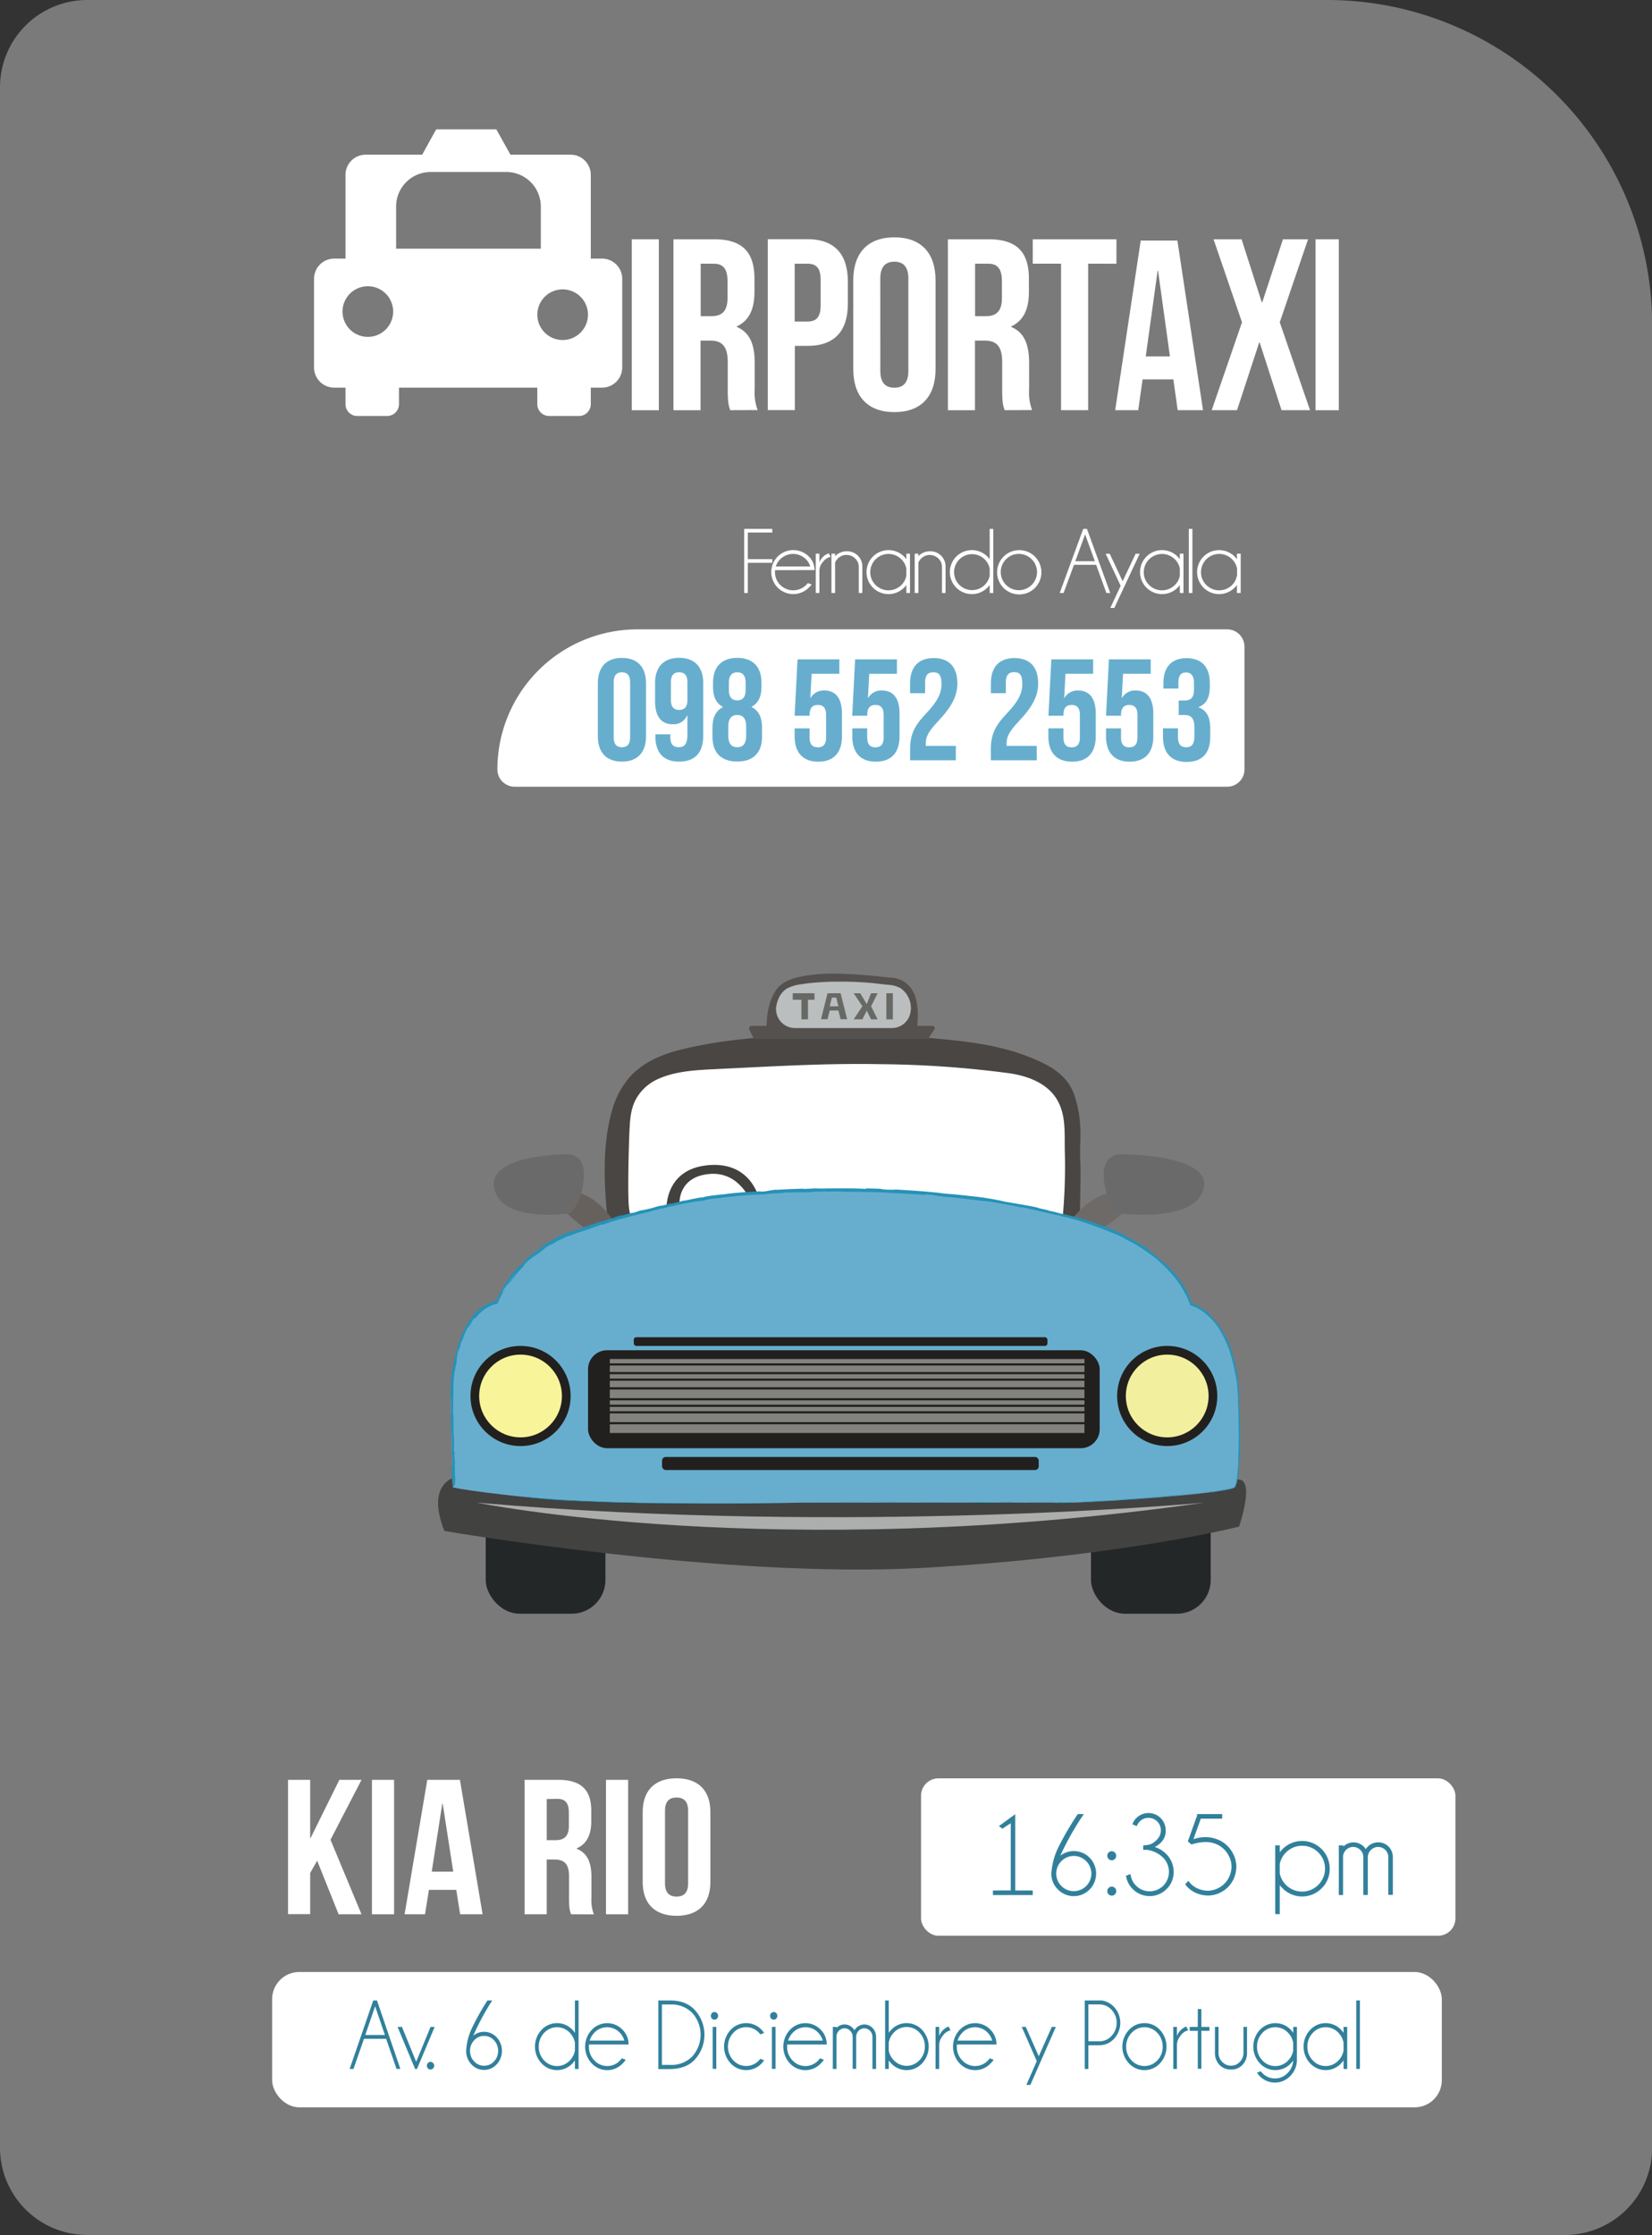 <svg xmlns="http://www.w3.org/2000/svg" viewBox="0 0 521.95 706.09"><rect x="0" y="0" width="521.95" height="706.09" fill="#333333" stroke="none"/><defs><style>.cls-1,.cls-2{fill:#fff;}.cls-1{opacity:0.35;}.cls-3{fill:#31809b;}.cls-4{fill:#494643;}.cls-5{fill:#54514e;}.cls-6{fill:#babebf;}.cls-7{fill:#42413d;}.cls-8{opacity:0.69;}.cls-9{fill:#232728;}.cls-10{fill:#424241;}.cls-11{fill:#e0e1e2;opacity:0.67;}.cls-12{fill:#66615d;}.cls-13{fill:#6a6a6a;}.cls-14{fill:#6d6a68;}.cls-15{fill:#67aece;}.cls-16{fill:#2692b7;}.cls-17{fill:#22201e;}.cls-18{fill:#f2f09e;}.cls-19{fill:#f7f49a;}.cls-20{fill:#82827f;}</style></defs><title>TARJETAdeenvio</title><g id="Capa_2" data-name="Capa 2"><g id="Capa_1-2" data-name="Capa 1"><path class="cls-1" d="M27.57,0H419.26A102.69,102.69,0,0,1,522,102.69V678.52a27.57,27.57,0,0,1-27.57,27.57H27.57A27.57,27.57,0,0,1,0,678.52V27.57A27.57,27.57,0,0,1,27.57,0Z"/><path class="cls-2" d="M100.21,587.84,98,591.72v13H91V562.3h7v18.38h.13l9.09-18.38h7l-9.8,18.93,9.8,23.54h-7.24Z"/><path class="cls-2" d="M117.51,562.3h7v42.47h-7Z"/><path class="cls-2" d="M152.48,604.77h-7.1l-1.22-7.71h-8.65l-1.22,7.71h-6.46L135,562.3h10.31ZM136.41,591.3h6.79l-3.33-21.48h-.13Z"/><path class="cls-2" d="M180.43,604.77c-.39-1.1-.64-1.76-.64-5.22v-6.68c0-3.94-1.41-5.4-4.61-5.4h-2.44v17.3h-7V562.3h10.63c7.3,0,10.44,3.21,10.44,9.76v3.34c0,4.37-1.48,7.16-4.61,8.56v.12c3.52,1.39,4.67,4.55,4.67,9v6.55a12,12,0,0,0,.77,5.16Zm-7.69-36.41v13h2.76c2.62,0,4.23-1.09,4.23-4.49v-4.19c0-3-1.09-4.37-3.59-4.37Z"/><path class="cls-2" d="M191.46,562.3h7v42.47h-7Z"/><path class="cls-2" d="M203.06,572.49c0-6.8,3.78-10.68,10.7-10.68s10.69,3.88,10.69,10.68v22.08c0,6.8-3.78,10.68-10.69,10.68s-10.7-3.88-10.7-10.68ZM210.11,595c0,3,1.4,4.18,3.65,4.18s3.65-1.15,3.65-4.18V572.06c0-3-1.41-4.18-3.65-4.18s-3.65,1.15-3.65,4.18Z"/><rect class="cls-2" x="85.98" y="623" width="369.56" height="42.76" rx="8.58"/><path class="cls-3" d="M119.11,632l7.38,21.62h-1.21L122,644.12h-7l-3.31,9.51h-1.22L117.93,632Zm2.5,10.9-3.09-9.06-3.1,9.06Z"/><path class="cls-3" d="M137.33,640.36l-5.58,13.27h-.6l-5.53-13.27H127l4.49,11,4.54-11Z"/><path class="cls-3" d="M136.83,651.75a1.16,1.16,0,0,1,.34.85,1.18,1.18,0,0,1-.34.86,1.08,1.08,0,0,1-.8.35,1.11,1.11,0,0,1-.81-.35,1.23,1.23,0,0,1-.34-.86,1.2,1.2,0,0,1,.34-.85,1.09,1.09,0,0,1,.81-.36A1.05,1.05,0,0,1,136.83,651.75Z"/><path class="cls-3" d="M149.53,643.12a5.4,5.4,0,0,1,7.41.54,6.31,6.31,0,0,1,0,8.51,5.39,5.39,0,0,1-8,0,6,6,0,0,1-1.66-4.24,19,19,0,0,1,1.87-7.28A78.17,78.17,0,0,1,154,632h1.52A79.23,79.23,0,0,0,149.53,643.12Zm.28,1.46a4.76,4.76,0,0,0-1.3,3.35,4.67,4.67,0,0,0,1.3,3.32,4.2,4.2,0,0,0,3.15,1.37,4.16,4.16,0,0,0,3.12-1.37,4.63,4.63,0,0,0,1.3-3.32,4.72,4.72,0,0,0-1.3-3.35A4.13,4.13,0,0,0,153,643.2,4.18,4.18,0,0,0,149.81,644.58Z"/><path class="cls-3" d="M182.8,653.63h-1.15v-2.71a7.89,7.89,0,0,1-.72.9,6.67,6.67,0,0,1-9.87,0,7.76,7.76,0,0,1,0-10.49,6.7,6.7,0,0,1,9.87,0,7.89,7.89,0,0,1,.72.9V632h1.15Zm-1.15-5.84v-2.4a6.07,6.07,0,0,0-1.58-3.14,5.52,5.52,0,0,0-8.16,0,6.19,6.19,0,0,0-1.69,4.35,6.08,6.08,0,0,0,1.69,4.32,5.53,5.53,0,0,0,8.16,0A6,6,0,0,0,181.65,647.79Z"/><path class="cls-3" d="M186.08,645.91a4.93,4.93,0,0,0,0,.69,6,6,0,0,0,1.69,4.32,5.53,5.53,0,0,0,8.16,0c.19-.21.37-.42.54-.65l1.22.46a6,6,0,0,1-.9,1.1,6.67,6.67,0,0,1-9.87,0,7.73,7.73,0,0,1,0-10.49,6.7,6.7,0,0,1,9.87,0,6.45,6.45,0,0,1,1.8,4.57Zm.22-1.24h10.95a5.92,5.92,0,0,0-1.36-2.42,5.54,5.54,0,0,0-8.17,0A6.24,6.24,0,0,0,186.3,644.67Z"/><path class="cls-3" d="M211.74,632c3.35,0,5.94,1,7.78,3a11.59,11.59,0,0,1,0,15.67c-1.84,2-4.43,2.94-7.78,3H208V632Zm-2.61,1.27v19.09h2.6a9.2,9.2,0,0,0,6.92-2.6,10.29,10.29,0,0,0,0-13.9,9.23,9.23,0,0,0-6.92-2.59Z"/><path class="cls-3" d="M226.54,636a1.14,1.14,0,0,1,.34.84,1.18,1.18,0,0,1-.34.87,1.07,1.07,0,0,1-.79.35,1.12,1.12,0,0,1-.82-.35,1.21,1.21,0,0,1-.33-.87,1.17,1.17,0,0,1,.33-.84,1.08,1.08,0,0,1,.82-.35A1,1,0,0,1,226.54,636Zm-.23,4.34v13.27h-1.14V640.36Z"/><path class="cls-3" d="M240.23,650.43l1.2.48a8.93,8.93,0,0,1-.74.91,6.68,6.68,0,0,1-9.88,0,7.76,7.76,0,0,1,0-10.49,6.71,6.71,0,0,1,9.88,0,8.93,8.93,0,0,1,.74.91l-1.2.48c-.13-.16-.26-.33-.41-.49a5.43,5.43,0,0,0-4.08-1.79,5.36,5.36,0,0,0-4.06,1.8,6.39,6.39,0,0,0,0,8.66,5.5,5.5,0,0,0,8.14,0C240,650.75,240.1,650.59,240.23,650.43Z"/><path class="cls-3" d="M245.26,636a1.14,1.14,0,0,1,.34.84,1.18,1.18,0,0,1-.34.87,1.07,1.07,0,0,1-.79.35,1.12,1.12,0,0,1-.82-.35,1.21,1.21,0,0,1-.33-.87,1.17,1.17,0,0,1,.33-.84,1.08,1.08,0,0,1,.82-.35A1,1,0,0,1,245.26,636Zm-.23,4.34v13.27h-1.14V640.36Z"/><path class="cls-3" d="M248.74,645.91a4.86,4.86,0,0,0-.05.69,6.08,6.08,0,0,0,1.69,4.32,5.53,5.53,0,0,0,8.16,0c.19-.21.38-.42.55-.65l1.22.46a6.16,6.16,0,0,1-.91,1.1,6.67,6.67,0,0,1-9.87,0,7.76,7.76,0,0,1,0-10.49,6.7,6.7,0,0,1,9.87,0,6.45,6.45,0,0,1,1.8,4.57Zm.21-1.24h11a5.94,5.94,0,0,0-1.37-2.42,5.52,5.52,0,0,0-8.16,0A6.26,6.26,0,0,0,249,644.67Z"/><path class="cls-3" d="M263.14,640.36h1.15v.32a3.52,3.52,0,0,1,5.16.05,3.39,3.39,0,0,1,.51.67,4.22,4.22,0,0,1,.53-.67,3.55,3.55,0,0,1,5.23,0,4,4,0,0,1,1.08,2.66v10.24h-1.15V643.39h0a2.65,2.65,0,0,0-.75-1.79,2.46,2.46,0,0,0-3.63,0,2.75,2.75,0,0,0-.76,2v10H269.4V643.39h0a2.71,2.71,0,0,0-.76-1.79,2.43,2.43,0,0,0-1.81-.8,2.39,2.39,0,0,0-1.8.8,2.71,2.71,0,0,0-.75,1.68v10.35h-1.15Z"/><path class="cls-3" d="M279.65,632h1.15v10.21a7.3,7.3,0,0,1,.72-.88,6.69,6.69,0,0,1,9.86,0,7.76,7.76,0,0,1,0,10.49,6.65,6.65,0,0,1-9.86,0,7.3,7.3,0,0,1-.72-.88v2.69h-1.15Zm1.15,13.32v2.53a5.83,5.83,0,0,0,1.57,3,5.53,5.53,0,0,0,8.16,0,6.08,6.08,0,0,0,1.68-4.32,6.18,6.18,0,0,0-1.68-4.35,5.52,5.52,0,0,0-8.16,0A5.92,5.92,0,0,0,280.8,645.33Z"/><path class="cls-3" d="M300.32,641.43a4.1,4.1,0,0,0-2.4,1.65,4.69,4.69,0,0,0-1.18,2.93v7.62h-1.15V640.36h1.15v2.87a5.15,5.15,0,0,1,2.95-3Z"/><path class="cls-3" d="M302.32,645.91a4.93,4.93,0,0,0,0,.69,6,6,0,0,0,1.69,4.32,5.53,5.53,0,0,0,8.16,0c.19-.21.37-.42.54-.65l1.23.46a6.65,6.65,0,0,1-.91,1.1,6.67,6.67,0,0,1-9.87,0,7.73,7.73,0,0,1,0-10.49,6.7,6.7,0,0,1,9.87,0,6.45,6.45,0,0,1,1.8,4.57Zm.22-1.24h10.95a5.92,5.92,0,0,0-1.36-2.42,5.54,5.54,0,0,0-8.17,0A6.36,6.36,0,0,0,302.54,644.67Z"/><path class="cls-3" d="M325.55,658.67h-1.27l3.29-7.5-4.75-10.81h1.28l4.1,9.26,4.11-9.26h1.28Z"/><path class="cls-3" d="M343.87,646.14v7.49h-1.15V632h5.34a6.61,6.61,0,0,1,3.95,2.07,7.4,7.4,0,0,1,0,10,6.19,6.19,0,0,1-4.69,2.07Zm0-12.89V644.9h3.45a5.14,5.14,0,0,0,3.87-1.7,5.83,5.83,0,0,0,1.61-4.14,5.76,5.76,0,0,0-1.61-4.11,5.14,5.14,0,0,0-3.87-1.7Z"/><path class="cls-3" d="M361.59,639.17a6.49,6.49,0,0,1,4.93,2.17,7.76,7.76,0,0,1,0,10.49,6.66,6.66,0,0,1-9.86,0,7.73,7.73,0,0,1,0-10.49A6.53,6.53,0,0,1,361.59,639.17Zm-4.08,3.08a6.15,6.15,0,0,0-1.69,4.35,6,6,0,0,0,1.69,4.32,5.53,5.53,0,0,0,8.15,0,6,6,0,0,0,1.69-4.32,6.15,6.15,0,0,0-1.69-4.35,5.51,5.51,0,0,0-8.15,0Z"/><path class="cls-3" d="M375.43,641.43a4.1,4.1,0,0,0-2.4,1.65,4.69,4.69,0,0,0-1.18,2.93v7.62H370.7V640.36h1.15v2.87a5.12,5.12,0,0,1,2.95-3Z"/><path class="cls-3" d="M378.44,640.36v-5.64h1.13v5.64h2.55v1.22h-2.55v12h-1.13v-12h-2.55v-1.22Z"/><path class="cls-3" d="M389,653.81a4.86,4.86,0,0,1-3.72-1.47,5.36,5.36,0,0,1-1.42-3.71v-8.29H385v8.18a4,4,0,0,0,1.15,2.87A3.7,3.7,0,0,0,389,652.6a3.63,3.63,0,0,0,2.72-1.2,4,4,0,0,0,1.15-2.88v-8.18H394v8.29a5.37,5.37,0,0,1-1.43,3.71A4.68,4.68,0,0,1,389,653.81Z"/><path class="cls-3" d="M408.58,651c-.22.28-.45.56-.69.82a6.67,6.67,0,0,1-9.87,0,7.76,7.76,0,0,1,0-10.49,6.72,6.72,0,0,1,9.87,0,7.89,7.89,0,0,1,.72.9v-1.88h1.15v10.3a7.17,7.17,0,0,1-2,5.11,6.69,6.69,0,0,1-9.88,0,8,8,0,0,1-.75-.92l1.21-.48a3.72,3.72,0,0,0,.41.48,5.5,5.5,0,0,0,8.14,0A6,6,0,0,0,408.58,651Zm0-5.67a6.07,6.07,0,0,0-1.57-3.08,5.52,5.52,0,0,0-8.16,0,6.19,6.19,0,0,0-1.69,4.35,6.12,6.12,0,0,0,1.69,4.33,5.53,5.53,0,0,0,8.16,0,6.06,6.06,0,0,0,1.57-3Z"/><path class="cls-3" d="M425.65,653.63H424.5v-2.71a7.89,7.89,0,0,1-.72.9,6.67,6.67,0,0,1-9.87,0,7.73,7.73,0,0,1,0-10.49,6.7,6.7,0,0,1,9.87,0,7.89,7.89,0,0,1,.72.9v-1.88h1.15Zm-1.15-5.84v-2.4a6.07,6.07,0,0,0-1.58-3.14,5.52,5.52,0,0,0-8.16,0,6.15,6.15,0,0,0-1.69,4.35,6,6,0,0,0,1.69,4.32,5.53,5.53,0,0,0,8.16,0A6,6,0,0,0,424.5,647.79Z"/><path class="cls-3" d="M429.66,632v21.62h-1.15V632Z"/><rect class="cls-2" x="291" y="561.83" width="168.84" height="49.72" rx="5.47"/><path class="cls-3" d="M319.35,597.22V576l-2.64,1.73-1.11-.81,5.17-3.78v24.11h5.52v1.45H313.71v-1.45Z"/><path class="cls-3" d="M335,586.25a7.05,7.05,0,0,1,9.26.63,7.17,7.17,0,0,1,0,10.06,7,7,0,0,1-10,0,6.83,6.83,0,0,1-2.08-5,21.52,21.52,0,0,1,2.35-8.6,88.36,88.36,0,0,1,6-10.22h1.9A90,90,0,0,0,335,586.25Zm.35,1.73a5.55,5.55,0,1,0,7.83,0,5.49,5.49,0,0,0-7.83,0Z"/><path class="cls-3" d="M352.26,585.29a1.44,1.44,0,0,1,0,2,1.36,1.36,0,0,1-1,.42,1.44,1.44,0,0,1-1-2.45,1.41,1.41,0,0,1,1-.41A1.39,1.39,0,0,1,352.26,585.29Zm0,11.16a1.35,1.35,0,0,1,.42,1,1.43,1.43,0,0,1-1.42,1.43,1.38,1.38,0,0,1-1-.42,1.37,1.37,0,0,1-.42-1,1.35,1.35,0,0,1,.42-1,1.38,1.38,0,0,1,1-.42A1.36,1.36,0,0,1,352.26,596.45Z"/><path class="cls-3" d="M362.39,584.41l-1.19,0v-1.43a7.1,7.1,0,0,0,2.42-.38,6.07,6.07,0,0,0,2.05-1.56,4,4,0,0,0,1.1-2.81,3.89,3.89,0,0,0-3.9-3.92,3.83,3.83,0,0,0-2.77,1.14,4.13,4.13,0,0,0-.93,1.46l-1.37-.54a4.56,4.56,0,0,1,1.23-2,5.43,5.43,0,0,1,9.27,3.83,5,5,0,0,1-1.21,3.58,6.65,6.65,0,0,1-2.26,1.73,9,9,0,0,1,3.81,2.39,7.83,7.83,0,0,1,2.17,5.49,7.38,7.38,0,0,1-2.22,5.4,7.53,7.53,0,0,1-10.71,0,7.37,7.37,0,0,1-2.12-4.19l1.43-.53a6,6,0,0,0,1.76,3.67,6.08,6.08,0,0,0,10.37-4.34,6.36,6.36,0,0,0-1.73-4.42A9,9,0,0,0,362.39,584.41Z"/><path class="cls-3" d="M377.05,581.05a18.13,18.13,0,0,1,1.78-.47,11.08,11.08,0,0,1,2-.18,10,10,0,0,1,3.36.56,9.23,9.23,0,0,1,5.33,4.53,8.91,8.91,0,0,1,1.1,4.21,9.5,9.5,0,0,1-.41,2.72,8.88,8.88,0,0,1-4.39,5.36,8.74,8.74,0,0,1-4.13,1.07,9.21,9.21,0,0,1-2.75-.43,8.45,8.45,0,0,1-4.48-3.11l1-1.12a7,7,0,0,0,3.9,2.78,7.43,7.43,0,0,0,2.24.36,7.59,7.59,0,0,0,7.14-5.37,7.62,7.62,0,0,0,.36-2.27,7.26,7.26,0,0,0-.92-3.49,7.77,7.77,0,0,0-4.44-3.8,8.51,8.51,0,0,0-2.82-.45,15,15,0,0,0-4.49.78l-1.13-1,2.91-8.09v-.53h7.94v1.45H379.4Z"/><path class="cls-3" d="M402.9,583h1.44v2.21a9.81,9.81,0,0,1,.9-1.05,8.72,8.72,0,0,1,14.88,6.22,8.5,8.5,0,0,1-2.55,6.19,8.67,8.67,0,0,1-12.33,0,10.89,10.89,0,0,1-.9-1v9.16H402.9Zm1.44,5.87v3a7.21,7.21,0,0,0,12.16,3.62,7.23,7.23,0,1,0-12.16-6.63Z"/><path class="cls-3" d="M423,583h1.43v.38a4.59,4.59,0,0,1,6.45,0,4.44,4.44,0,0,1,.63.8,6.18,6.18,0,0,1,.67-.8,4.64,4.64,0,0,1,6.54,0,4.69,4.69,0,0,1,1.35,3.15v12.11h-1.44V586.56h0a3.08,3.08,0,0,0-.94-2.12,3.2,3.2,0,0,0-4.53,0,3.21,3.21,0,0,0-1,2.36v11.87h-1.42V586.56h0a3.23,3.23,0,0,0-3.22-3.06,3.07,3.07,0,0,0-2.24.94,3.13,3.13,0,0,0-.94,2v12.24H423Z"/><path class="cls-2" d="M201.4,198.83H387.72a5.47,5.47,0,0,1,5.47,5.47v38.78a5.47,5.47,0,0,1-5.47,5.47H162.62a5.47,5.47,0,0,1-5.47-5.47v0A44.25,44.25,0,0,1,201.4,198.83Z"/><path class="cls-4" d="M192,386c-1.08-11.37-1.83-23.51,1.24-34.67a27.19,27.19,0,0,1,5.68-11c4.11-4.62,10.06-7.2,16.06-8.69,17.84-4.42,36.41-4.65,54.7-4.64,8.29,0,16.58.29,24.84,1,10.17.92,20.59,2,30.18,5.75,6,2.33,12.09,5.29,14.52,11.62a35.38,35.38,0,0,1,2.06,10.32c.25,3.48-.13,6.87,0,10.34.26,5.23,0,10.37-.05,15.59,0,1.41-.07,2.82-.14,4.22-.07,1.16.17,3.18-.32,4.23s-1.64.78-2.87.85l-4.14.26q-8.86.52-17.72.94-12.42.6-24.86,1-14.08.48-28.2.68c-9.26.12-18.52.13-27.77-.09-7.86-.19-15.74-.51-23.56-1.31-5.17-.53-10.66-1.08-15.55-3C194.59,388.93,192.17,387.92,192,386Z"/><path class="cls-2" d="M208.52,340.63a14.86,14.86,0,0,0-7.82,7.05c-1.36,2.74-1.64,5.87-1.79,8.92-.22,4.19-.7,21-.17,25.11.26,2,1.41,7.47,3.56,6.36,5.49-2.84,16-6.78,22-7.57,6.9-.89,11.38-2.58,18.33-3,13.92-.81,27.88-.74,41.82-.26l4.18.16c7.94.32,38.84,5.25,46.23,7.48.26.08.57.14.76-.05a.73.73,0,0,0,.16-.48,176.11,176.11,0,0,0,.64-21.05c-.11-6.05.5-12.38-3.5-17.41-3.29-4.14-8.68-6-13.91-6.81a328.54,328.54,0,0,0-40.88-2.88c-16.95-.33-33.8.68-50.74,1.5C221.68,338,214.32,338.13,208.52,340.63Z"/><path class="cls-5" d="M294.61,324.1h-4.8a35.41,35.41,0,0,0,.15-4.28,18.11,18.11,0,0,0-.63-4.39,9.23,9.23,0,0,0-3.54-5.22,9.08,9.08,0,0,0-4.28-1.36c-1.67-.12-3.34-.34-5-.5q-5.29-.51-10.61-.71a61.88,61.88,0,0,0-7.82.17c-1.54.15-3.08.36-4.6.65-2.56.46-5.36,1.29-7.28,3.14a7.72,7.72,0,0,0-1.09,1.33c-2.13,3.23-2.83,7.37-2.91,11.17h-4.71a.84.84,0,0,0-.75,1.21l1.46,2.92h55l2-3A.73.73,0,0,0,294.61,324.1Z"/><path class="cls-6" d="M251.11,324.79H281.8a6,6,0,0,0,5.42-3.47,7.48,7.48,0,0,0-.44-6.64,6.93,6.93,0,0,0-2.3-2.51,9.55,9.55,0,0,0-4.24-1.07c-1.75-.19-3.5-.43-5.26-.58a103.82,103.82,0,0,0-10.58-.39q-3,0-5.93.23c-1.71.12-3.42.28-5.12.57a13.07,13.07,0,0,0-4.81,1.42,6.89,6.89,0,0,0-2.36,2.69,9.72,9.72,0,0,0-.73,2A6,6,0,0,0,251.11,324.79Z"/><path class="cls-7" d="M214.68,380.5s-.74-8.81,9.64-9.63c9.49-.74,13,8.93,13.07,8.94h2.75s-2.07-13.06-16.51-11.69-13.07,15.13-13.07,15.13"/><g class="cls-8"><polygon class="cls-7" points="253.21 315.85 253.21 322.04 255.27 322.04 255.27 315.85 257.33 315.85 257.33 313.79 250.46 313.79 250.46 315.85 253.21 315.85"/><path class="cls-7" d="M265.59,313.79h-4.13L259.4,322h2.06l.69-2.75h2.75l.69,2.75h2.06Zm-3.44,4.12.69-2.75h1.37l.69,2.75Z"/><polygon class="cls-7" points="269.72 313.79 272.47 317.91 269.72 322.04 272.47 322.04 273.85 319.29 275.22 322.04 277.28 322.04 275.22 317.91 277.28 313.79 275.22 313.79 273.85 317.23 271.78 313.79 269.72 313.79"/><rect class="cls-7" x="280.04" y="313.79" width="2.06" height="8.25"/></g><rect class="cls-9" x="153.46" y="469.92" width="37.83" height="39.89" rx="10.66"/><rect class="cls-9" x="344.7" y="469.92" width="37.83" height="39.89" rx="10.66"/><path class="cls-10" d="M144.52,466.48s-10.32,1.37-4.13,17.19c0,0,88.05,15.13,150.65,11.69S391.48,482.3,391.48,482.3s6.19-17.89-2.07-14.45S149.33,457.54,144.52,466.48Z"/><path class="cls-11" d="M150.71,474.73s94.24,19.26,229.76,0C380.47,474.73,269.72,485.05,150.71,474.73Z"/><path class="cls-12" d="M185.79,388.76s-11-7.57-8.94-10.32,9.63-3.44,17.2,7.56S185.79,388.76,185.79,388.76Z"/><path class="cls-13" d="M180.29,383.25s-21.33,3.44-24.08-7.56,22.7-11,22.7-11,9-1.37,4.13,14.45A19.88,19.88,0,0,1,180.29,383.25Z"/><path class="cls-14" d="M347.24,388.76s12.28-7.57,10-10.32S346.47,375,338,386,347.24,388.76,347.24,388.76Z"/><path class="cls-13" d="M353.38,383.25s23.79,3.44,26.86-7.56-25.33-11-25.33-11-10-1.37-4.6,14.45A19.4,19.4,0,0,0,353.38,383.25Z"/><path class="cls-15" d="M143.14,469.92s-.69-18.57-.69-28.2,2.76-27.52,14.45-30.27c0,0,6.88-17.88,28.89-23.38,0,0,25.45-9.63,54.35-11,0,0,50.9-4.81,94.93,6.88,0,0,33.71,6.19,41.27,28.2,0,0,15.14,3.44,15.14,33,0,0,.68,22.69-1.38,24.76s-52.28,5.5-57.78,4.81H253.21s-40.2,1-73.61-.69c-11.73-.58-32-3.05-36.46-4.12"/><path class="cls-16" d="M143.14,469.92c-.31-.08-.14,0,.74.15.21.05.41.09.62.12C144.05,470.12,143.6,470,143.14,469.92Z"/><path class="cls-16" d="M149.08,470.93l1.56.22-2.39-.34-1.39-.22c-.32,0-1.38-.21-1.85-.3,1.15.2,2.61.43,4.13.65C149.47,471,149.15,470.94,149.08,470.93Z"/><path class="cls-16" d="M236.38,475h0Z"/><path class="cls-16" d="M290.59,474.81h0Z"/><path class="cls-16" d="M299.84,474.86h0Z"/><path class="cls-16" d="M236.38,475h0Z"/><path class="cls-16" d="M161.05,472.42l-.78-.09.73.09Z"/><path class="cls-16" d="M212.49,475h0Z"/><path class="cls-16" d="M194.15,474.63c.42,0,.56,0,.72,0l-.91,0Z"/><path class="cls-16" d="M165.13,472.87l-.51-.05Z"/><path class="cls-16" d="M225.61,475.07h0Z"/><path class="cls-16" d="M143.26,448.66s0,0,0,0S143.26,448.8,143.26,448.66Z"/><path class="cls-16" d="M143.11,469.92l0-.3s-.05-.06-.08-.06Z"/><path class="cls-16" d="M316.78,474.92h0Z"/><path class="cls-16" d="M365.84,397.34c1.34,1.16-2.29-1.75-.26,0C365.4,397.14,367.52,398.78,365.84,397.34Z"/><path class="cls-16" d="M161.52,472.47l.75.08Z"/><path class="cls-16" d="M365.58,397.32h0l.2.18Z"/><path class="cls-16" d="M355.79,474h0Z"/><path class="cls-16" d="M326.73,474.85h0Z"/><path class="cls-16" d="M370.84,472.81l1.06-.09h-.16C371.54,472.76,371.29,472.78,370.84,472.81Z"/><path class="cls-16" d="M386.46,471l-.28,0-.5.08Z"/><path class="cls-16" d="M159.64,407.37a5.09,5.09,0,0,1-.46.56C159.38,407.77,158.25,409.74,159.64,407.37Z"/><path class="cls-16" d="M161.05,472.42l.47.05-.52-.05Z"/><path class="cls-16" d="M371.44,472.35l2.49-.23Z"/><path class="cls-16" d="M263.68,376.5l-.57,0Z"/><path class="cls-16" d="M381.29,471.32l1.39-.13.29-.06Z"/><path class="cls-16" d="M159.18,407.93Z"/><path class="cls-16" d="M148.27,419.29c1.22-2,.44-1,.62-1.47a5.31,5.31,0,0,1,1.13-1.39c.1,0,0,.09.4-.22a13,13,0,0,1,3.14-2.88c.1,0,.32-.15.09,0a9.34,9.34,0,0,1,1.41-.79l.9-.35,1.17-.34.11,0s0-.07,0-.1l.08-.2.14-.34c.08-.16.14-.32.22-.47l.44-.93.83-1.66a1.45,1.45,0,0,1,.18-.22c-.25.26-.35.27-.37.17a10.84,10.84,0,0,1,1.27-2,5.53,5.53,0,0,0-.5.88l.57-1c.68-.75-.78,1.29-.68,1.36a35.37,35.37,0,0,1,3.63-5.19c.33-.18-2.4,3-.91,1.41-.56.64-1,1.34-1.57,2,1.33-1.45-.91,1.26.34-.06,1-1.35,1.56-2.08,2.15-2.82a28.24,28.24,0,0,1,2.37-2.63c.48-.58-.27.08.22-.5a15.51,15.51,0,0,1,3.13-2.65c.64-.45,1.19-.75,2.56-1.83.35-.3.55-.56,1-.87a18.49,18.49,0,0,1,2.12-1.29l-.65.58,2.2-1.35a19.64,19.64,0,0,1,2.41-1.21c-.52.32-2.28,1.18-1.83,1,2-.86,1.35-.82,2.94-1.44h.38c.81-.31,1.61-.69,2.48-1l2.63-.83.68-.21c.27-.08.49-.18.71-.26l1.34-.5c.9-.33,1.82-.64,2.73-.95-.19.11-.8.36.07.12a146.17,146.17,0,0,1,14.58-4l1.72-.54c.41-.09.77-.12.34,0,1.8-.37.07-.1.92-.34,1-.24,1.36-.24.72-.06,1.57-.43,3.82-.92,6.1-1.42s4.6-.89,6.3-1.07l-.65.13c2.63-.35,2.92-.73,5.38-.93l-.46.08,4.36-.54,4.37-.43c2.86-.24,5.56-.34,7.76-.46.82-.24,5.71-.31,6.07-.54l7-.07c1.23,0,1.84-.18,3.37-.25l0,.11,2.08-.14,1.11.11,1.44,0a4.92,4.92,0,0,1-1.13-.07c1.12,0,2.49-.05,3.59,0s1.91.08,1.94.11c1.77,0,3.55-.06,5.32,0-.12,0-1,0-1.72,0,2.84,0,.52.13,3.12.09-.35,0,.19-.06.25-.08,1.29.09,4.24.15,6.42.24l-.42.05c2,.11,4,.16,6.18.29l6.53.42c-1.58-.14-1.2-.24.09-.16l.51.15c.84,0-1.35-.17.37-.09s1.1.22.15.17l2,.15c.11,0-.36,0-.49.05.83,0,3.45.42,4.64.42l.11,0c4.39.49,6.39.72,10,1.18a25.38,25.38,0,0,1,2.54.26c2.61.44,5.51.92,8.63,1.57a6.3,6.3,0,0,0,1.66.2c.14.11,3.27.71,1.64.45,1.88.33,3.06.66,4.38.95s2.75.63,5.11,1.17c-.5-.15-1.07-.3-.77-.25a16.78,16.78,0,0,1,1.82.48l-.22,0c5.35,1,12,3.57,16,5.18l-.22-.09c1.37.57,2.74,1.17,4.09,1.82,1.83.94-1.13-.51.21.22a45.06,45.06,0,0,1,5.33,3c1.52,1,2.88,2,4.46,3.17a58,58,0,0,1,5.08,5,27.76,27.76,0,0,1,4.36,6.53l-.06-.24a11.21,11.21,0,0,1,.83,1.9c0-.12-.42-1.07-.12-.48l.63,1.58.2.52c0,.11.21.08.33.14l.2.06c.27.08.53.2.79.3a14.13,14.13,0,0,1,2.94,1.74,21.59,21.59,0,0,1,4.73,5.08,36.53,36.53,0,0,1,4.9,13.08,33.36,33.36,0,0,1,1,6.14l-.21-1.2c.1.85.22,1.71.28,2.58s.06,1.74.1,2.61c.06,1.75.12,3.51.15,5.27.05,3.51.06,7,0,10.38,0-.41,0-.42,0-1.08,0,.72-.07,2-.1,3.18,0,.57,0,1.09,0,1.48,0,.19,0,.35,0,.46v.18c-.06,1-.05.24-.11.88a34.85,34.85,0,0,1-.47,4.3c0,.12.06-.39.09-.65a8.05,8.05,0,0,1-.58,2.24.65.65,0,0,1-.3.31,1.36,1.36,0,0,1-.34.14c-.19.07-.23.1,0,0a47.45,47.45,0,0,1-6.72,1.2c-1.3.23-4.31.48-4.72.6.17-.09-4.43.39-6,.57.54-.07-1.39.1-.76,0-1.83.17-3.5.33-3.18.34-3.37.2-6.75.63-8.66.64-5.42.44-10.44.79-15.33,1,.17-.07,5.4-.29,5.19-.37-4.63.3-7.31.51-11.91.62-1.19,0,.68,0,1.08-.07-2.33.1-4.54.11-6.73,0l-6.36,0h.88c-.82,0-1.9,0-1.8,0h.79c1.3.05-3.23.1-3.38.12,1.38-.09-4.08,0-1.88-.13a9.22,9.22,0,0,0-1.09,0c-.79,0-1,0-.24,0l-4.52.05.82,0c-1.34,0-2.68.05-4.91,0,.13,0-.13,0,.54,0-3.83,0-6.53.07-10.74.05,1.24-.05-1.43,0-1.65-.06h-2.26l.91,0-5.44,0,1.47,0h-1.61c-2,0,.22.06-2.42,0l-3,0h0c-1,0-2,0-3.46,0-.38,0,.31-.05.06-.06l-5.86.05c.41,0,.43,0,.3,0l-.81,0c-.92,0-1.06,0-.91,0-2.76,0,.88,0-2.4,0H264c-.9,0,2.64,0,1.62,0l-13.24.06h.78c-.58.06-3.14.05-5.27.1.52,0,.68,0,.54,0l-10.28.17.55,0-6.32,0c-.55,0-1.6,0-1,0-5.67,0-10.81,0-15.84,0h1l-4.28,0,1.46,0-2.81,0c1.92,0,0,0-.85,0,.14,0-.15,0-.08,0-2.24,0-.37,0-3.43,0h.16l-3.43-.05c-.51,0,1.22,0,1.3,0l-5-.09,2.52,0-3.17-.08H199l-2.93-.08.74,0c-2.17,0-4.41-.11-7.33-.2,2.84.08.47,0,.69,0l-1.56-.06-4.24-.16c-.09,0-1.48-.06-1.17-.06-1.79-.07.43,0,.27,0-2.76-.11-6.49-.3-10.45-.62-3.42-.28-4.06-.33-7.22-.64-1.07-.11.87.08.87.08l-4.64-.48-.51-.06-2.59-.29,1.31.14-4.64-.54,1.52.18-5.18-.64,1.15.15.14,0,2.29.29-1.13-.14c1.16.15,4.54.55,6.82.8l-1-.1,2.34.25c.5.06.84.1-.29,0l2.85.3c.16,0,.09,0-.06,0l1.6.16L166,473l5.71.54-.24,0c4,.32.39,0,3.38.26l2,.16h.39l1.08.07.63,0,5.91.28c.72,0-1.89-.09.22,0,.61,0,2.45.09,4.27.17-.56,0-2.28-.08-.46,0l5.05.17,5.9.14,7.22.16H207l4.72,0a13.09,13.09,0,0,1-1.37,0l1.69,0h1.59l7.41,0c.16,0-2.3-.05.76-.05.11,0,.22,0-.58,0h2s.78,0,.63,0h-1.32l3.09,0c-.1,0,0,0,.87,0,2.25,0,.77,0,2.08,0,.54,0,2,0,2,0h1c1.17,0,5.43,0,4.12-.05h-.11l11.69-.13h0l6.63-.14a11.84,11.84,0,0,1,1.29,0h4.41c-1.73,0,.6,0-1.78,0,2.24,0,2.75,0,5.16,0-.82,0,1.68,0,2.75,0l-1.57,0h3.3l-.57,0c4.58.05,8.27-.06,11.76,0,1.21,0-2.49,0-1.41,0l5,.06c2.88,0,2.69-.05,5.71,0-.38,0-.75-.05,1.51-.07s2.59.06,1.26.07H290c-.68,0-1.57,0-.74,0h.28c1,0,4,0,3.26,0,1.6,0,.69,0-.49,0l7,0c-.44,0-.85,0-.41,0,4.08,0,1.8,0,4.57,0,1.57,0-.57.05,2.22,0,1.7,0,.36.05-.32.06,2.54,0,4.75,0,6.2,0h.78l-.76,0h1a1.85,1.85,0,0,1,.41,0c.81,0-.62-.06,1-.09,1.05,0,3.19,0,3.55,0-3.29,0,.36.05-2.42.05h2c.12,0-.11,0-.33,0,3.15.05,1.45,0,4.72,0a6.43,6.43,0,0,0,1.29,0c-1.32,0-.63,0,.57-.06,2.1,0,2.28,0,3.37,0h-1.25c.43,0,1.47,0,2.93,0,.13,0-1.32,0-.8,0,.81,0,1.72,0,2.72,0l1.55,0c.53,0,1.07.08,1.64.06,1.05.05.1.06,1,.09,2.54-.05,2.75,0,5.41-.11-.77,0-.9,0,1-.1-1.46.07-2.92.12-4.38.16l2.81-.13c-1.32,0-2.79.11-3.58.1,1.34,0,1.2,0,.57-.06,1.81,0,3.58-.12,5.67-.17l-.06.09c3.14-.09,5.57-.31,9.65-.53l-1.31.06c.54-.07,2.51-.15,3.83-.26a7,7,0,0,0,1.27,0c-.07,0,3-.2,3.34-.3l1.82-.08c3.28-.22,3.74-.38,6.9-.63a7.88,7.88,0,0,1-1.63.23l1.4-.12a3.48,3.48,0,0,0,.62-.07c.62,0,2.91-.29,3.89-.35.44-.05.58-.1,1.76-.21.13,0,0,0,0,0s1.85-.2.81-.15c3.25-.18,9.05-.95,11.87-1.31a23.19,23.19,0,0,0,3.6-.83,2.27,2.27,0,0,0,.44-.27,2.14,2.14,0,0,0,.26-.43,4.72,4.72,0,0,0,.3-.87,16.44,16.44,0,0,0,.31-1.66,1.22,1.22,0,0,1,0,.4,17.28,17.28,0,0,0,.25-2.38c0-.49,0-1,.15-2.68s-.06,1.75,0,.7c.18-.45.18-4,.28-6.18v.54c.08-1.69,0-4.13,0-6.89,0,0,0,.13,0,0-.07-1.91-.21-5.47-.3-8.12.08.83.07,1.21.11.7a19.82,19.82,0,0,1-.18-2c.05-.78-.1-2.49-.07-2.72.07.74.18,1.49.18,2.24a40.59,40.59,0,0,0-.35-4.08l.05.15a25.73,25.73,0,0,0-.57-3.46c-.2-.88-.3-1.82-.82-3.6l.07.37a18.12,18.12,0,0,1-.49-1.79l-.17-.69c-.09-.27-.22-.6-.41-1.07l-.12-.61-.48-1.24c-.19-.5-.5-1-.78-1.63a30.26,30.26,0,0,0-2-3.42c.37.57,1,1.43,1.5,2.38s1,2,1.35,2.79c-.21-.63-.75-1.63-1.19-2.58a18.16,18.16,0,0,0-1.21-2c.28.45.65,1,.91,1.48-.46-.68-.95-1.49-1.55-2.37a27.82,27.82,0,0,0-2.27-2.76,9.15,9.15,0,0,0-2.56-2.41,15.53,15.53,0,0,0-2.62-1.59c-.45-.19-.86-.37-1.24-.49,0,0-.08,0-.08-.06v-.05l0-.12-.13-.4a30.12,30.12,0,0,0-3.3-6.27,34,34,0,0,0-5-5.81c1.32,1.42-1.17-1.08-1-.73-1-.82-1.34-1.12-1.42-1.2-1-.83-2-1.63-3-2.38-.72-.56,1,.66.94.56-2.28-1.59-.91-.74-2.43-1.78a14.06,14.06,0,0,1-2.21-1.28c.62.41,1.26.8,1.86,1.23l-3.1-1.87a26.76,26.76,0,0,0-3.23-1.7c.38.16.76.33,1.13.51-.89-.46-2.57-1.25-4.27-2a44.47,44.47,0,0,0-4.38-1.61c-.33-.14-.75-.35.08-.06a73.32,73.32,0,0,0-7.26-2.25c-1.22-.32-2.42-.61-3.55-.85l-.83-.17c-.23,0-.52-.13-.77-.19l-1.44-.37.36.05c-.87-.2-1.53-.29-2.6-.59.06,0,.36,0,0-.06s-2.33-.48-3.47-.79l1,.19c-1.13-.3-2.13-.51-3.07-.68l-2.63-.47c-1.68-.27-3.25-.58-5.18-.87a53.24,53.24,0,0,0-5.4-1.06h.07c-2.68-.47-5-.65-7.23-.92l-3.37-.35-3.58-.29c-3.09-.49-10.53-1-15.54-1.27.77.06-.13.11-1,.08a22.32,22.32,0,0,1-3.07-.17l.42,0c-.88-.18-3.3-.19-5.19-.25l-.31.18c-2.47-.22-5.71-.17-8.67-.18s-5.63.11-7,0l-3.85.19.06-.1c-3.3.1-5,.14-9,.41l.82-.13c-2.3.14-2.88.48-5,.66l-.65-.11c-2,.15-4,.2-6,.37s-4,.33-6,.69a2.4,2.4,0,0,1,.82-.18l-4.26.51c-1.49.22-2.66.44-2.3.5a12.76,12.76,0,0,0-2.35.31c-1.28.23-2.81.58-3.87.8l.31-.17c-1.78.46-1.83.52-4.33,1.07-.6.11-.54,0,.26-.11-2,.35-1.53.4-3.93.89l.88-.27a26,26,0,0,0-3,.79,35.53,35.53,0,0,1-4.16.9,16.82,16.82,0,0,1-2.52.79c-.17,0,.25-.13.47-.2-3.39.83-4.95,1.52-7.27,2.11a.81.81,0,0,0-.4.05c2.64-.81,4.78-1.41,4.58-1.34,0-.1-2.18.49-.51-.13-1.71.55-4.58,1.62-6.67,2.25l-.28,0,.21-.08c-.48.15-.91.3-1.31.45-.66.21-1.08.34-1.71.56a2.8,2.8,0,0,0-.52.13l-.43.15-.46.14-2.09.62c.13.09-1.29.48.06.19a5.1,5.1,0,0,1,.91-.29l.46-.15-.07,0,1.19-.35,1.4-.51-1.28.53a14.22,14.22,0,0,1-1.56.44l-1.44.63a17.63,17.63,0,0,0-2.76.76c-.93.31-1.73.57-1.95.6a50.74,50.74,0,0,0-4.91,2.67,25,25,0,0,0-3.73,2.73,8.06,8.06,0,0,1-1.22.84c.43-.37.93-.81,1.17-1-.76.6-1.86,1.54-2.8,2.37a17,17,0,0,0-1.76,1.85c-1.72,1.74.83-1.12-1.44,1.37l.27-.37a30.43,30.43,0,0,0-5.19,7.07c-.35.6-.65,1.23-1,1.88-.15.32-.31.65-.46,1l-.21.49-.08.19-.19.06a15.71,15.71,0,0,0-4.54,2.08,8.2,8.2,0,0,1,.75-.45,15.31,15.31,0,0,0-2.49,2,18.68,18.68,0,0,0-2,2.48,26.82,26.82,0,0,0-2.92,5.75,58.5,58.5,0,0,0-2.88,12.32,20.33,20.33,0,0,0-.14,4l-.17.51c0,.81.07,1.63.16,2.44.21,3.44-.21,6,.12,10.33l.09-.56c0,1.57.18,5,.06,4.7a4.42,4.42,0,0,1,.07,1.13l-.07.05.22,3.84c0,3-.32-.45-.23,3.9a24.66,24.66,0,0,0,.38,4,8.69,8.69,0,0,1,.08-1.73l.08,1.48c.24.26.51,1.39.58-2.25l-.21-2.52.09-.82.06,2.13a14.4,14.4,0,0,0-.12-2.83,4.73,4.73,0,0,0,.1-1.06l-.28-2.48c.08-.31.2,1.11.21-.56-.13-1.16-.17,1.12-.29-.81a8.51,8.51,0,0,0,0-2.28c.06-.2.1.1.14.67-.1-1.27-.11-3.35-.25-4,.1-1.27-.14-4.27.08-4.15-.06-.4-.23-2.23-.26-3.39.31,2.12-.11-4.35.19-3.78a46.22,46.22,0,0,1,.41-8.37,4.77,4.77,0,0,1-.05.7,28.84,28.84,0,0,1,.6-2.94,19.8,19.8,0,0,1,.55-3.89c.68-1.79-.1,1.17.23.63-.2.05.77-3.2.49-2.61a8.51,8.51,0,0,1,.86-1.81c-.12-.32.46-1.26.86-2.4a5,5,0,0,1,.75-1.12c.11-.11.17-.29.76-1.26S148.24,419.28,148.27,419.29Zm42.22-32.51h0l-1.09.37Zm4.45-1.38L193,386c-.17,0,0-.08.44-.22A13,13,0,0,0,194.94,385.4Zm-9.6,2.28.24-.08h0l.1,0,.3-.1.3-.08-.54.2-.15.06-.12,0-.37.11-.08,0A1.07,1.07,0,0,1,185.34,387.68Z"/><path class="cls-16" d="M184.09,388.21l-.29.09.43-.1.25-.11Z"/><path class="cls-16" d="M235.72,475h0Z"/><polygon class="cls-16" points="258.49 376.62 258.48 376.59 258.07 376.63 258.49 376.62"/><path class="cls-16" d="M210,474.89h0Z"/><path class="cls-16" d="M198.9,474.7l-1.57,0Z"/><path class="cls-16" d="M190.37,474.45h0Z"/><path class="cls-16" d="M326.15,474.57h0Z"/><path class="cls-16" d="M285.74,474.68H287C286.32,474.66,285.76,474.66,285.74,474.68Z"/><path class="cls-16" d="M371.17,472.37h0l.27,0Z"/><path class="cls-16" d="M288.91,474.67h0Z"/><path class="cls-16" d="M153.49,471.52l-.41,0H153Z"/><path class="cls-16" d="M153,471.46l-.45-.06Z"/><path class="cls-16" d="M151.62,471.28l1,.12Z"/><path class="cls-16" d="M164.72,472.81h0Z"/><path class="cls-16" d="M168.14,473.15l-3.19-.32h-.1Z"/><path class="cls-16" d="M182.44,474.19l-2.88-.14c.5,0,1.16.07-.14,0Z"/><path class="cls-16" d="M191.36,474.54c-1.55-.05,0,0-.07,0C192.27,474.58,192.51,474.59,191.36,474.54Z"/><path class="cls-16" d="M255.86,474.79l-.15,0C256.9,474.81,255.72,474.8,255.86,474.79Z"/><polygon class="cls-16" points="268.19 474.66 267.03 474.65 266.48 474.67 268.19 474.66"/><polygon class="cls-16" points="275.48 474.85 274.96 474.86 276.95 474.85 275.48 474.85"/><path class="cls-16" d="M383.7,471.5l-.36,0C382.54,471.6,382.38,471.69,383.7,471.5Z"/><path class="cls-16" d="M390,430c-.1-.5-.42-1.78-.66-2.56C389.56,428.48,389.83,429.5,390,430Z"/><path class="cls-16" d="M270.89,375.69l.94,0h-1.77Z"/><circle class="cls-17" cx="368.78" cy="441.03" r="15.82"/><circle class="cls-18" cx="368.78" cy="441.03" r="13.07"/><circle class="cls-17" cx="164.47" cy="441.03" r="15.82"/><circle class="cls-19" cx="164.47" cy="441.03" r="13.07"/><rect class="cls-17" x="185.79" y="426.58" width="161.66" height="30.95" rx="6"/><rect class="cls-17" x="209.18" y="460.29" width="119.01" height="4.13" rx="1.16"/><rect class="cls-17" x="200.24" y="422.46" width="130.7" height="2.75" rx="0.78"/><rect class="cls-20" x="192.67" y="429.34" width="149.96" height="1.38"/><rect class="cls-20" x="192.67" y="444.47" width="149.96" height="1.38"/><rect class="cls-20" x="192.67" y="434.15" width="149.96" height="1.38"/><rect class="cls-20" x="192.67" y="442.4" width="149.96" height="1.38"/><rect class="cls-20" x="192.67" y="431.4" width="149.96" height="2.06"/><rect class="cls-20" x="192.67" y="436.21" width="149.96" height="2.06"/><rect class="cls-20" x="192.67" y="438.97" width="149.96" height="2.75"/><rect class="cls-20" x="192.67" y="446.53" width="149.96" height="2.75"/><rect class="cls-20" x="192.67" y="449.97" width="149.96" height="2.75"/><path class="cls-2" d="M199.61,75.6h8.55v54h-8.55Z"/><path class="cls-2" d="M230.71,129.58c-.46-1.38-.78-2.23-.78-6.63v-8.48c0-5-1.71-6.87-5.59-6.87h-3v22h-8.56v-54h12.92c8.86,0,12.67,4.08,12.67,12.41v4.24c0,5.56-1.79,9.11-5.6,10.88v.15c4.28,1.78,5.68,5.79,5.68,11.42V123a15.83,15.83,0,0,0,.93,6.55Zm-9.33-46.27V99.89h3.34c3.19,0,5.14-1.39,5.14-5.71V88.86c0-3.85-1.33-5.55-4.36-5.55Z"/><path class="cls-2" d="M267.88,88.94v7c0,8.63-4.2,13.34-12.75,13.34h-4v20.28h-8.55v-54h12.6C263.68,75.6,267.88,80.3,267.88,88.94Zm-16.8-5.63v18.28h4c2.72,0,4.2-1.24,4.2-5.09V88.4c0-3.86-1.48-5.09-4.2-5.09Z"/><path class="cls-2" d="M269.59,88.55c0-8.64,4.59-13.57,13-13.57s13,4.93,13,13.57v28.08c0,8.63-4.59,13.57-13,13.57s-13-4.94-13-13.57Zm8.55,28.62c0,3.85,1.72,5.32,4.44,5.32S287,121,287,117.17V88c0-3.85-1.71-5.32-4.43-5.32s-4.44,1.47-4.44,5.32Z"/><path class="cls-2" d="M317.42,129.58c-.47-1.38-.78-2.23-.78-6.63v-8.48c0-5-1.71-6.87-5.6-6.87h-3v22h-8.55v-54h12.91c8.87,0,12.68,4.08,12.68,12.41v4.24c0,5.56-1.79,9.11-5.6,10.88v.15c4.28,1.78,5.67,5.79,5.67,11.42V123a15.67,15.67,0,0,0,.94,6.55Zm-9.34-46.27V99.89h3.35c3.19,0,5.13-1.39,5.13-5.71V88.86c0-3.85-1.32-5.55-4.35-5.55Z"/><path class="cls-2" d="M326.3,75.6h26.44v7.71H343.8v46.27h-8.56V83.31H326.3Z"/><path class="cls-2" d="M380.09,129.58h-8l-1.37-9.71H361l-1.37,9.71h-7.29L360.41,76H372ZM362,112.6h7.64l-3.75-27.07h-.14Z"/><path class="cls-2" d="M413.28,75.6l-8.94,26.22,9.56,27.76h-9L398,108.22h-.16l-7,21.36h-8l9.57-27.76L383.42,75.6h8.86l6.38,19.89h.15l6.54-19.89Z"/><path class="cls-2" d="M423,75.6h-7.36v54H423Z"/><path class="cls-2" d="M190.22,81.7h-3.56V55.25a6.38,6.38,0,0,0-6.38-6.38h-19l-4.47-8-19,0-4.42,8H115.53a6.38,6.38,0,0,0-6.37,6.38V81.7H105.6a6.38,6.38,0,0,0-6.38,6.38v28a6.38,6.38,0,0,0,6.38,6.39h3.56v5.22a3.72,3.72,0,0,0,3.72,3.73h9.44a3.73,3.73,0,0,0,3.73-3.73v-5.22h43.71v5.22a3.73,3.73,0,0,0,3.73,3.73h9.44a3.73,3.73,0,0,0,3.73-3.73v-5.22h3.56a6.38,6.38,0,0,0,6.37-6.39v-28A6.38,6.38,0,0,0,190.22,81.7Zm-74,24.73a8,8,0,1,1,8-8A8,8,0,0,1,116.21,106.43ZM160,78.57H125.15V67.8h0s0-.07,0-.11V65.22A10.91,10.91,0,0,1,136,54.34h24a10.91,10.91,0,0,1,10.87,10.88v2.47s0,.08,0,.11h0V78.57Zm17.82,28.85a8,8,0,1,1,7.95-8A8,8,0,0,1,177.81,107.42Z"/><path class="cls-2" d="M244,167.09v1.15h-7.73v8.41H244v1.15h-7.73v9.55h-1.14V167.09Z"/><path class="cls-2" d="M244.87,180.12a4.31,4.31,0,0,0,0,.64,5.53,5.53,0,0,0,1.68,4.06,5.77,5.77,0,0,0,8.14,0,7.7,7.7,0,0,0,.54-.6l1.22.43a6.31,6.31,0,0,1-.9,1,6.95,6.95,0,1,1,0-9.83,5.92,5.92,0,0,1,1.79,4.29Zm.22-1.16H256a5.44,5.44,0,0,0-1.36-2.27,5.75,5.75,0,0,0-8.14,0A5.9,5.9,0,0,0,245.09,179Z"/><path class="cls-2" d="M262.46,175.92a4.09,4.09,0,0,0-2.4,1.55,4.22,4.22,0,0,0-1.17,2.75v7.13h-1.15V174.92h1.15v2.69a4.93,4.93,0,0,1,2.94-2.79Z"/><path class="cls-2" d="M263.85,177.7v9.65H262.7V174.92h1.15v.8a5,5,0,0,1,3.61-1.55,4.77,4.77,0,0,1,5,4.86v8.32h-1.13v-8.21a3.6,3.6,0,0,0-1.15-2.7,3.74,3.74,0,0,0-2.72-1.12,3.79,3.79,0,0,0-2.71,1.1A4.17,4.17,0,0,0,263.85,177.7Z"/><path class="cls-2" d="M287.51,187.35h-1.15v-2.53a8.19,8.19,0,0,1-.72.84,6.95,6.95,0,1,1,0-9.83,8.3,8.3,0,0,1,.72.85v-1.76h1.15Zm-1.15-5.47v-2.25a5.51,5.51,0,0,0-1.57-2.94,5.75,5.75,0,0,0-9.82,4.07,5.53,5.53,0,0,0,1.68,4.06,5.77,5.77,0,0,0,8.14,0A5.49,5.49,0,0,0,286.36,181.88Z"/><path class="cls-2" d="M290.17,177.7v9.65H289V174.92h1.14v.8a5,5,0,0,1,3.61-1.55,4.77,4.77,0,0,1,5,4.86v8.32h-1.13v-8.21a3.63,3.63,0,0,0-1.14-2.7,3.88,3.88,0,0,0-5.43,0A4,4,0,0,0,290.17,177.7Z"/><path class="cls-2" d="M313.83,187.35h-1.14v-2.53a8.19,8.19,0,0,1-.72.84,6.95,6.95,0,1,1,0-9.83,8.3,8.3,0,0,1,.72.85v-9.59h1.14Zm-1.14-5.47v-2.25a5.68,5.68,0,1,0,0,2.25Z"/><path class="cls-2" d="M321.91,173.8a7,7,0,1,1-4.9,11.87,7,7,0,0,1,4.9-11.87Zm-4.06,2.89a5.73,5.73,0,1,0,4.06-1.69A5.58,5.58,0,0,0,317.85,176.69Z"/><path class="cls-2" d="M343.43,167.09l7.35,20.26h-1.21l-3.24-8.91h-7l-3.3,8.91h-1.22l7.44-20.26Zm2.49,10.22-3.08-8.5-3.1,8.5Z"/><path class="cls-2" d="M352.07,192.08h-1.28l3.28-7-4.73-10.13h1.28l4.08,8.68,4.1-8.68h1.28Z"/><path class="cls-2" d="M373.92,187.35h-1.15v-2.53a8.09,8.09,0,0,1-.71.84,6.95,6.95,0,1,1,0-9.83,8.2,8.2,0,0,1,.71.85v-1.76h1.15Zm-1.15-5.47v-2.25a5.51,5.51,0,0,0-1.57-2.94,5.76,5.76,0,0,0-9.82,4.07,5.5,5.5,0,0,0,1.69,4.06,5.76,5.76,0,0,0,8.13,0A5.49,5.49,0,0,0,372.77,181.88Z"/><path class="cls-2" d="M376.74,167.09v20.26H375.6V167.09Z"/><path class="cls-2" d="M392,187.35H390.8v-2.53a9.55,9.55,0,0,1-.71.84,6.95,6.95,0,1,1,0-9.83,9.68,9.68,0,0,1,.71.85v-1.76H392Zm-1.15-5.47v-2.25a5.51,5.51,0,0,0-1.57-2.94,5.75,5.75,0,0,0-9.82,4.07,5.53,5.53,0,0,0,1.68,4.06,5.77,5.77,0,0,0,8.14,0A5.49,5.49,0,0,0,390.8,181.88Z"/><path class="cls-15" d="M188.89,232.61V215.85c0-5.1,2.69-8,7.61-8s7.61,2.91,7.61,8v16.76c0,5.11-2.69,8-7.61,8S188.89,237.72,188.89,232.61Zm10.2.32v-17.4c0-2.27-1-3.14-2.59-3.14s-2.6.87-2.6,3.14v17.4c0,2.28,1,3.15,2.6,3.15S199.09,235.21,199.09,232.93Z"/><path class="cls-15" d="M207.07,232.61V232h4.73v.91c0,2.28,1,3.15,2.6,3.15,1.78,0,2.78-.87,2.78-3.92v-6.1h-.09a4.62,4.62,0,0,1-4.56,2.77c-3.69,0-5.56-2.59-5.56-7.28v-5.7c0-5.1,2.69-8,7.61-8s7.61,2.91,7.61,8v16.49c0,5.38-2.46,8.29-7.65,8.29C209.61,240.63,207.07,237.72,207.07,232.61Zm10.11-11.47v-5.65c0-2.1-.87-3.1-2.6-3.1s-2.6,1-2.6,3.1v5.65c0,2.14.87,3.14,2.6,3.14S217.18,223.28,217.18,221.14Z"/><path class="cls-15" d="M225.1,232.75v-2.82c0-3.05.91-5.29,3.28-6.52v-.09c-2.09-1.14-3.1-3.14-3.1-6.28v-1.32c0-5.1,2.78-7.88,7.66-7.88s7.65,2.78,7.65,7.88V217c0,3.14-1.05,5.14-3.1,6.28v.09c2.37,1.23,3.28,3.47,3.28,6.52v2.82c0,5.1-2.78,7.88-7.83,7.88S225.1,237.85,225.1,232.75Zm10.66-.27v-3c0-2.42-1-3.6-2.82-3.6s-2.83,1.18-2.83,3.6v3c0,2.41,1,3.6,2.83,3.6S235.76,234.89,235.76,232.48Zm-.18-14.39v-2.51c0-2.1-.91-3.19-2.64-3.19s-2.65,1.09-2.65,3.19v2.51c0,2.09.92,3.18,2.65,3.18S235.58,220.18,235.58,218.09Z"/><path class="cls-15" d="M251.06,232.61v-2.5h4.74V233c0,2.28,1,3.1,2.6,3.1s2.6-.82,2.6-3.1v-7.15c0-2.28-1-3.14-2.6-3.14s-2.6.86-2.6,3.14v.27h-4.74l.92-17.81h13.21v4.56h-8.75l-.41,7.6h.09a4.71,4.71,0,0,1,4.33-2.32c3.69,0,5.56,2.6,5.56,7.29v7.19c0,5.11-2.56,8-7.47,8S251.06,237.72,251.06,232.61Z"/><path class="cls-15" d="M269.28,232.61v-2.5H274V233c0,2.28,1,3.1,2.6,3.1s2.59-.82,2.59-3.1v-7.15c0-2.28-1-3.14-2.59-3.14s-2.6.86-2.6,3.14v.27h-4.74l.92-17.81h13.21v4.56h-8.75l-.41,7.6h.09a4.71,4.71,0,0,1,4.33-2.32c3.69,0,5.56,2.6,5.56,7.29v7.19c0,5.11-2.56,8-7.48,8S269.28,237.72,269.28,232.61Z"/><path class="cls-15" d="M287.55,236.71c0-4.55,1.28-7.33,5-11.25s4.92-6.46,4.92-9.42-1-3.65-2.6-3.65-2.59.87-2.59,3.14V219h-4.74v-3.1c0-5.1,2.55-8,7.47-8s7.47,2.91,7.47,8c0,3.78-1.55,7.15-6.19,12.07-3,3.19-3.79,4.79-3.79,7v.68H302v4.55H287.55Z"/><path class="cls-15" d="M313.06,236.71c0-4.55,1.27-7.33,5-11.25S323,219,323,216s-1-3.65-2.6-3.65-2.6.87-2.6,3.14V219h-4.73v-3.1c0-5.1,2.55-8,7.47-8s7.47,2.91,7.47,8c0,3.78-1.55,7.15-6.2,12.07-3,3.19-3.78,4.79-3.78,7v.68h9.52v4.55H313.06Z"/><path class="cls-15" d="M331.23,232.61v-2.5H336V233c0,2.28,1,3.1,2.59,3.1s2.6-.82,2.6-3.1v-7.15c0-2.28-1-3.14-2.6-3.14s-2.59.86-2.59,3.14v.27h-4.74l.91-17.81h13.21v4.56h-8.74l-.41,7.6h.09a4.7,4.7,0,0,1,4.32-2.32c3.69,0,5.56,2.6,5.56,7.29v7.19c0,5.11-2.55,8-7.47,8S331.23,237.72,331.23,232.61Z"/><path class="cls-15" d="M349.45,232.61v-2.5h4.74V233c0,2.28,1,3.1,2.59,3.1s2.6-.82,2.6-3.1v-7.15c0-2.28-1-3.14-2.6-3.14s-2.59.86-2.59,3.14v.27h-4.74l.91-17.81h13.21v4.56h-8.74l-.41,7.6h.09a4.7,4.7,0,0,1,4.32-2.32c3.69,0,5.56,2.6,5.56,7.29v7.19c0,5.11-2.55,8-7.47,8S349.45,237.72,349.45,232.61Z"/><path class="cls-15" d="M367.44,232.71v-2.6h4.74v2.82c0,2.28,1,3.15,2.6,3.15s2.59-.78,2.59-3.6v-2.6c0-3-1-4-3.28-4h-1.68v-4.56h1.82c1.87,0,3-.82,3-3.37v-2.32c0-2.28-1.05-3.19-2.51-3.19s-2.41.87-2.41,3v2.1h-4.74v-1.69c0-5.1,2.55-7.92,7.33-7.92s7.34,2.78,7.34,7.88v1.14c0,3.41-1.1,5.51-3.56,6.42v.09c2.69,1,3.69,3.32,3.69,6.56v2.82c0,5.1-2.55,7.88-7.47,7.88S367.44,237.81,367.44,232.71Z"/></g></g></svg>